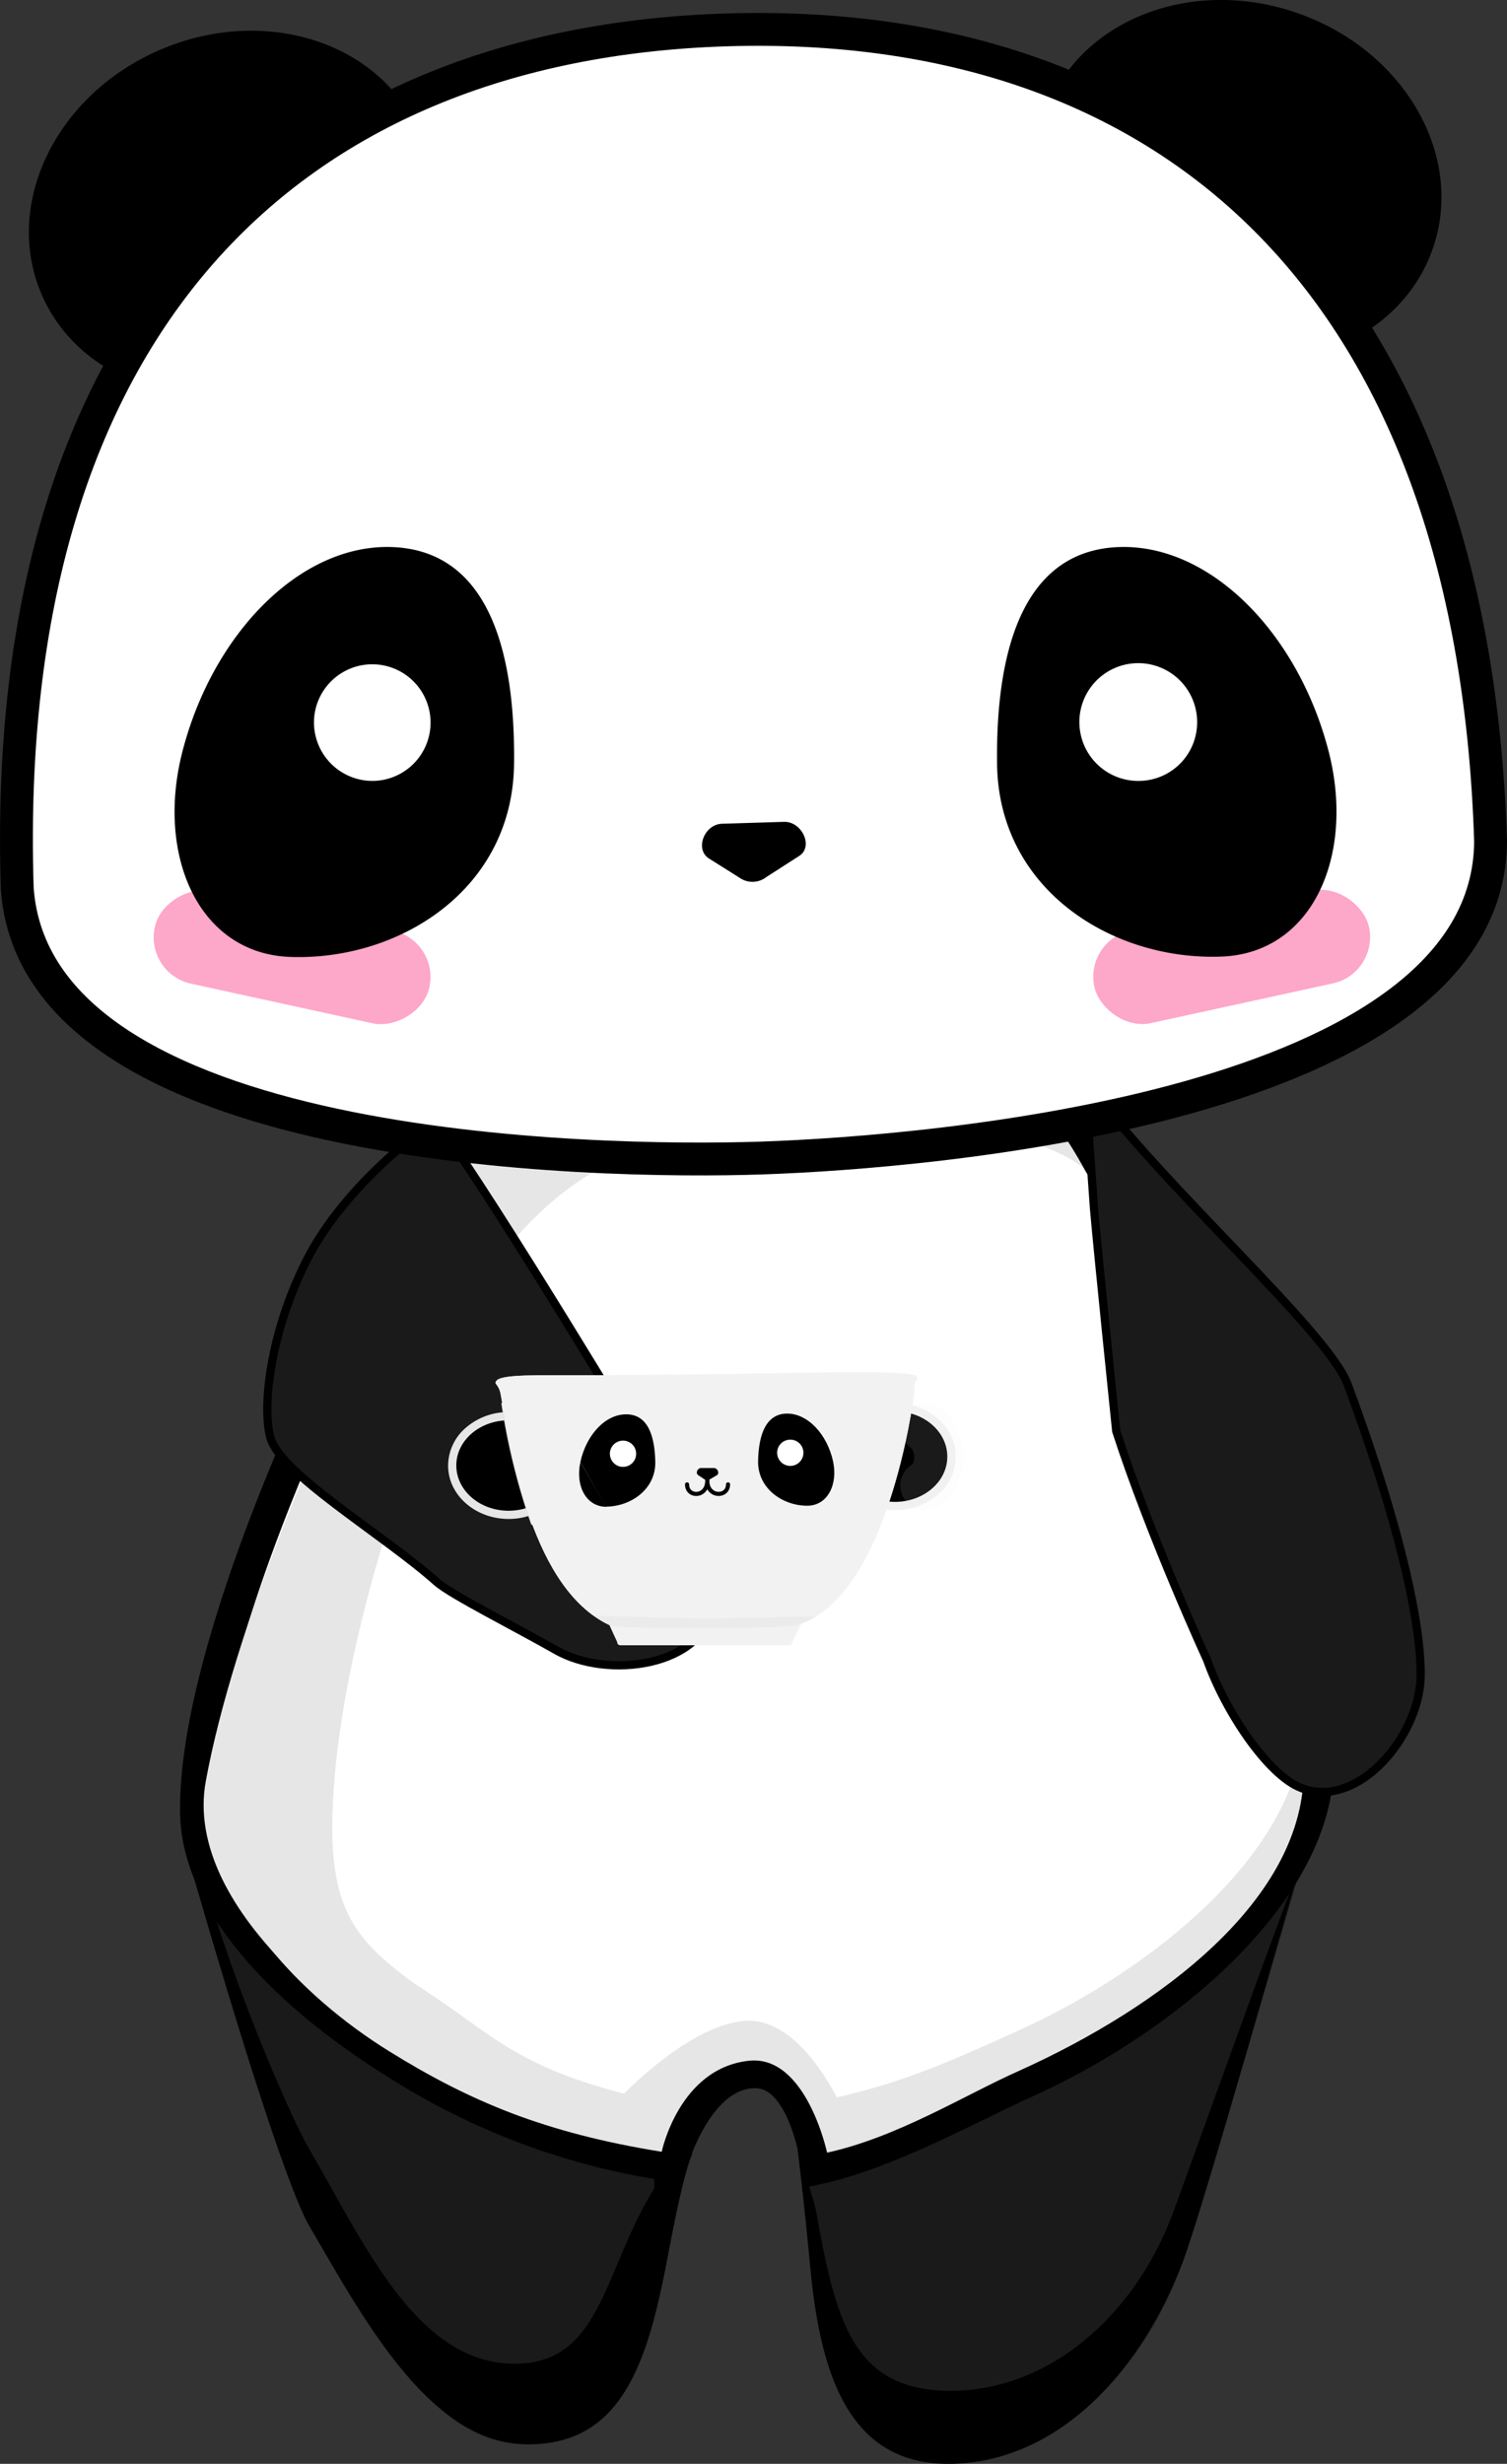 <svg xmlns="http://www.w3.org/2000/svg" viewBox="0 0 183.52 300"><rect x="0" y="0" width="183.52" height="300" fill="#333333" stroke="none"/><defs><style>.cls-1,.cls-4{fill:#1a1a1a;}.cls-12,.cls-2{fill:#fff;}.cls-11,.cls-2,.cls-4{stroke:#000;}.cls-2,.cls-4{stroke-miterlimit:10;}.cls-2{stroke-width:4px;}.cls-3{fill:#e6e6e6;}.cls-5{opacity:0.5;}.cls-6{fill:#fb4f93;}.cls-7{fill:#f2f2f2;}.cls-11,.cls-8,.cls-9{fill:none;stroke-linecap:round;stroke-linejoin:round;}.cls-8{stroke:#e6e6e6;stroke-width:0.25px;}.cls-9{stroke:#f2f2f2;stroke-width:6px;opacity:0.11;}.cls-10{fill:gray;opacity:0.06;}.cls-11{stroke-width:0.5px;}</style></defs><title>panda</title><g id="Layer_2" data-name="Layer 2"><g id="Layer_13" data-name="Layer 13"><path class="cls-1" d="M81.49,273.62c-2.3,13.28-5.31,23.86-17.18,24s-18.4-14-25.46-25.71c-4.2-6.93-15.74-46.41-15.74-46.41,20.43,31.32,60.65,37.21,60.65,37.21S83.2,263.67,81.49,273.62Z"/><path class="cls-1" d="M99.21,276.13c1.47,13.38,6.1,23.69,18,23.52S139.57,288,144,275.51c2.27-6.36,14.5-48.46,14.5-48.46-11,19.18-60.74,39-60.74,39S98.28,267.78,99.21,276.13Z"/><path d="M142.77,269.64c-4.67,12.43-15.1,21.47-27,21.47s-14-8.52-16.36-21.74c-.25-1.42-2.28-7.65-2.28-7.65s.77,6.08,1.55,14.44c1.26,13.4,4.93,23.84,16.8,23.84s22.55-9.2,28.52-24.49c2.46-6.3,14.05-47.49,14.05-47.49C157.16,229.56,144.35,265.44,142.77,269.64Z"/><path d="M82.17,263c-8.82,10.6-7.62,24.81-19.48,24.81s-18.16-14.32-25-26.08c-2.37-4.06-8.76-19-12.26-30.89a32.47,32.47,0,0,0-3-6.36s11.19,39.65,15.28,46.64c6.87,11.76,14.78,26.5,26.65,26.5s14.66-10.79,17.18-24c1.88-9.92,2.77-11.36,2.77-11.36A3.7,3.7,0,0,0,82.17,263Z"/><path class="cls-2" d="M160.45,214.16c.27,16-18.47,31.58-35.49,39.26-6.76,3.05-16.74,8.66-25.37,10.56,0,0-1.34-11.72-7.63-11.72-7.24,0-10.29,11.34-10.29,11.34A84.37,84.37,0,0,1,48.1,251.06c-10.74-6.68-24-18-24.17-30.35-.55-32.86,47.28-120.11,66.18-120.39C118.62,99.9,159.9,181.3,160.45,214.16Z"/><path class="cls-3" d="M106.06,110c-1.52-3.46-12.55-8.68-17-7.52-19.92,5-57.39,78.29-64,114.4-2.87,15.72,18.46,32.3,35.61,39.73,6.74,2.92,10.94,2.88,19.54,4.7-3.62-1.65-15.45-8.59-17.75-10.57-14.36-12.35-22-12.32-22-28.28C40.48,191.88,65.48,121.09,106.06,110Z"/><path class="cls-3" d="M61.64,152.07S70,130.42,77.13,128c7.55-2.61,42.51-4.39,46.1.91,5.24,7.75,6.86,9.82,8.88,13.55-2.33-2.54-10.47-4.78-13.58-5.3-5.92-1-13.67.17-19.93.53C85.86,138.37,74.09,137,61.64,152.07Z"/><path class="cls-3" d="M124.07,247.22c-6.76,3.05-13.56,6.26-22.19,8.16,0,0-4.46-9.46-10.81-9.33-6.7.15-15.08,8.88-15.08,8.88-14.11-3.69-16.17-7.56-26-13.7s-24.15-12.32-24.57-23.68c0,.61,0,1.2,0,1.76.2,12.32,11.15,23.73,21.9,30.41,9.86,6.13,19.05,10,33.26,12.28,0,0,2.11-10.15,10.6-11.08,7-.77,9.54,11.19,9.54,11.19,8.63-1.9,16.7-7,23.46-10,17-7.68,34.84-20.87,34.58-36.84,0-.86,0-4.19-.09-5.16C158.33,225.36,140.34,239.87,124.07,247.22Z"/><path class="cls-4" d="M53.06,136.39c7.31,9.94,26.16,41.45,26.16,41.45,5,3.68,8.32,13.52,7.59,17.81-1.23,7.27-12.82,8.87-19.11,5.27-4.94-2.82-12.81-6.77-14.52-8.3C46.5,186.69,34.12,179.49,32.91,175c-1-3.79,0-12.6,4.24-21.16C42.13,143.69,53.06,136.39,53.06,136.39Z"/><path class="cls-4" d="M135.93,174.25C140.1,187.12,147,202.12,147,202.12c2.18,6.17,7.35,14,11.45,15.58,6.92,2.69,14.37-6.29,14.55-13.45.14-5.63-2.06-17.3-8.88-35.67-2.42-6.53-22.74-24.27-32-37.08l1.1,15.58C133.59,151.56,135.93,174.25,135.93,174.25Z"/><ellipse cx="28.03" cy="25.95" rx="25.01" ry="21.64" transform="translate(-7.98 13.22) rotate(-23.33)"/><ellipse cx="150.89" cy="22.05" rx="21.66" ry="24.99" transform="translate(80.18 157.16) rotate(-70.69)"/><path class="cls-2" d="M88.43,3.64C35.32,5.32-.09,39.32,2.1,108.15,4.3,140.46,72.41,141.69,92.78,141s88.59-6.19,88.74-38.58C179.34,33.64,141.53,2,88.43,3.64Z"/><path d="M87.94,100.3l7.53-.23c2.19-.07,3.62,3,1.87,4.14l-4,2.57a2.75,2.75,0,0,1-3.27.1l-3.72-2.34C84.58,103.44,85.75,100.36,87.94,100.3Z"/><g class="cls-5"><rect class="cls-6" x="132.87" y="110.76" width="34.23" height="11.55" rx="5.77" ry="5.77" transform="translate(-21.39 34.64) rotate(-12.31)"/></g><path d="M161.85,91.69c-3.66-14.48-14.39-25.45-25.55-25.08S121.24,78.1,121.42,93c.18,15.28,13.94,23.91,27.18,23.48C159.77,116.17,165,104.3,161.85,91.69Zm-22.93,3.39a7.17,7.17,0,1,1,6.86-7.4A7.13,7.13,0,0,1,138.92,95.08Z"/><g class="cls-5"><rect class="cls-6" x="29.8" y="99.42" width="11.55" height="34.23" rx="5.77" ry="5.77" transform="translate(-85.87 126.46) rotate(-77.69)"/></g><path d="M35.42,116.52c13.24.43,27-8.2,27.18-23.48C62.78,78.1,58.89,67,47.72,66.61S25.83,77.21,22.17,91.69C19,104.3,24.26,116.17,35.42,116.52Zm2.82-28.84a7.1,7.1,0,1,1,6.86,7.4A7.13,7.13,0,0,1,38.24,87.68Z"/><path d="M109,183.37c-3.78,0-6.86-2.69-6.87-6s3.08-6,6.86-6,6.87,2.69,6.88,6a5.61,5.61,0,0,1-2,4.27,7.36,7.36,0,0,1-4.83,1.75Z"/><path class="cls-7" d="M109,171.85c3.51,0,6.35,2.46,6.36,5.5s-2.84,5.51-6.36,5.52h0c-3.51,0-6.36-2.46-6.37-5.5s2.85-5.51,6.36-5.52h0m0-1h0a7.88,7.88,0,0,0-5.15,1.87,6.1,6.1,0,0,0-2.21,4.65c0,3.58,3.31,6.5,7.37,6.5A7.94,7.94,0,0,0,114.2,182a6.12,6.12,0,0,0,2.2-4.65c0-3.58-3.31-6.5-7.36-6.5Z"/><path d="M61.93,184.45c-3.78,0-6.86-2.69-6.87-6s3.07-6,6.86-6,6.87,2.69,6.88,6a5.64,5.64,0,0,1-2,4.28,7.35,7.35,0,0,1-4.83,1.74Z"/><path class="cls-3" d="M61.93,172.94c3.51,0,6.36,2.45,6.37,5.49s-2.84,5.51-6.36,5.52h0c-3.51,0-6.36-2.46-6.37-5.5s2.84-5.51,6.36-5.51h0m0-1h0a7.82,7.82,0,0,0-5.15,1.86,6.12,6.12,0,0,0-2.21,4.66c0,3.58,3.31,6.49,7.37,6.49s7.37-2.93,7.37-6.52-3.31-6.49-7.37-6.49Z"/><path class="cls-8" d="M61.18,170.9a80.45,80.45,0,0,0,3.61,14.64"/><path class="cls-9" d="M112.63,173.82c2.15,1.46,2.39,5.59,0,7.07"/><path class="cls-7" d="M96.1,200.33l-20.55,0a.38.38,0,0,1-.39-.39l-1-2.18,23.42-.09-1.08,2.24A.4.4,0,0,1,96.1,200.33Z"/><path class="cls-7" d="M85.2,198.88c-1.61,0-9.1-.17-10.69-.87-9.75-4.28-12.26-21.25-13.53-28.2-.25-1.39-.9-1.22-.52-1.69.65-.81,5-.65,10.66-.67,7.18,0,16.45-.11,22.83-.23,14.5-.28,18.55-.17,17.68.78-.34.38-.28,1.13-.33,1.73-.08,1-3.23,24.52-14,28.06C96.1,198.19,86.05,198.88,85.2,198.88Z"/><path class="cls-7" d="M85.2,198.88c-1.61,0-9.1-.17-10.69-.87-9.75-4.28-12.26-21.25-13.53-28.2-.25-1.39-.9-1.22-.52-1.69.65-.81,5-.65,10.66-.67,7.18,0,16.45-.11,22.83-.23,14.5-.28,18.55-.17,17.68.78-.34.38-.28,1.13-.33,1.73-.08,1-3.23,24.52-14,28.06C96.1,198.19,86.05,198.88,85.2,198.88Z"/><path class="cls-10" d="M85.33,198.26c-11.67,0-11.07-.39-11.45-.54a15.31,15.31,0,0,1-1.62-1s9.81.32,13.6.33,13.53-.25,13.53-.25a10.61,10.61,0,0,1-1.82.89C97.35,197.77,96.82,198.26,85.33,198.26Z"/><path class="cls-11" d="M83.67,180.74c0,1.63,2.46,1.61,2.46-.45"/><path class="cls-11" d="M88.66,180.74c0,1.62-2.53,1.61-2.53-.45"/><path d="M85.38,178.75h1.56c.45,0,.72.65.36.87l-.85.5a.55.55,0,0,1-.67,0l-.75-.5C84.67,179.38,84.93,178.75,85.38,178.75Z"/><path d="M70.68,178c.72-3.26,3-5.79,5.57-5.79s3.48,2.45,3.55,5.79-3,5.44-6,5.45"/><path d="M73.85,183.47c-2.52,0-3.8-2.61-3.17-5.45"/><circle class="cls-12" cx="75.87" cy="177.01" r="1.6"/><path d="M98.29,183.34c2.52,0,3.78-2.62,3.15-5.45-.73-3.26-3.07-5.78-5.59-5.77s-3.47,2.46-3.53,5.79,3,5.44,6,5.43"/><circle class="cls-12" cx="96.24" cy="176.89" r="1.6"/></g></g></svg>